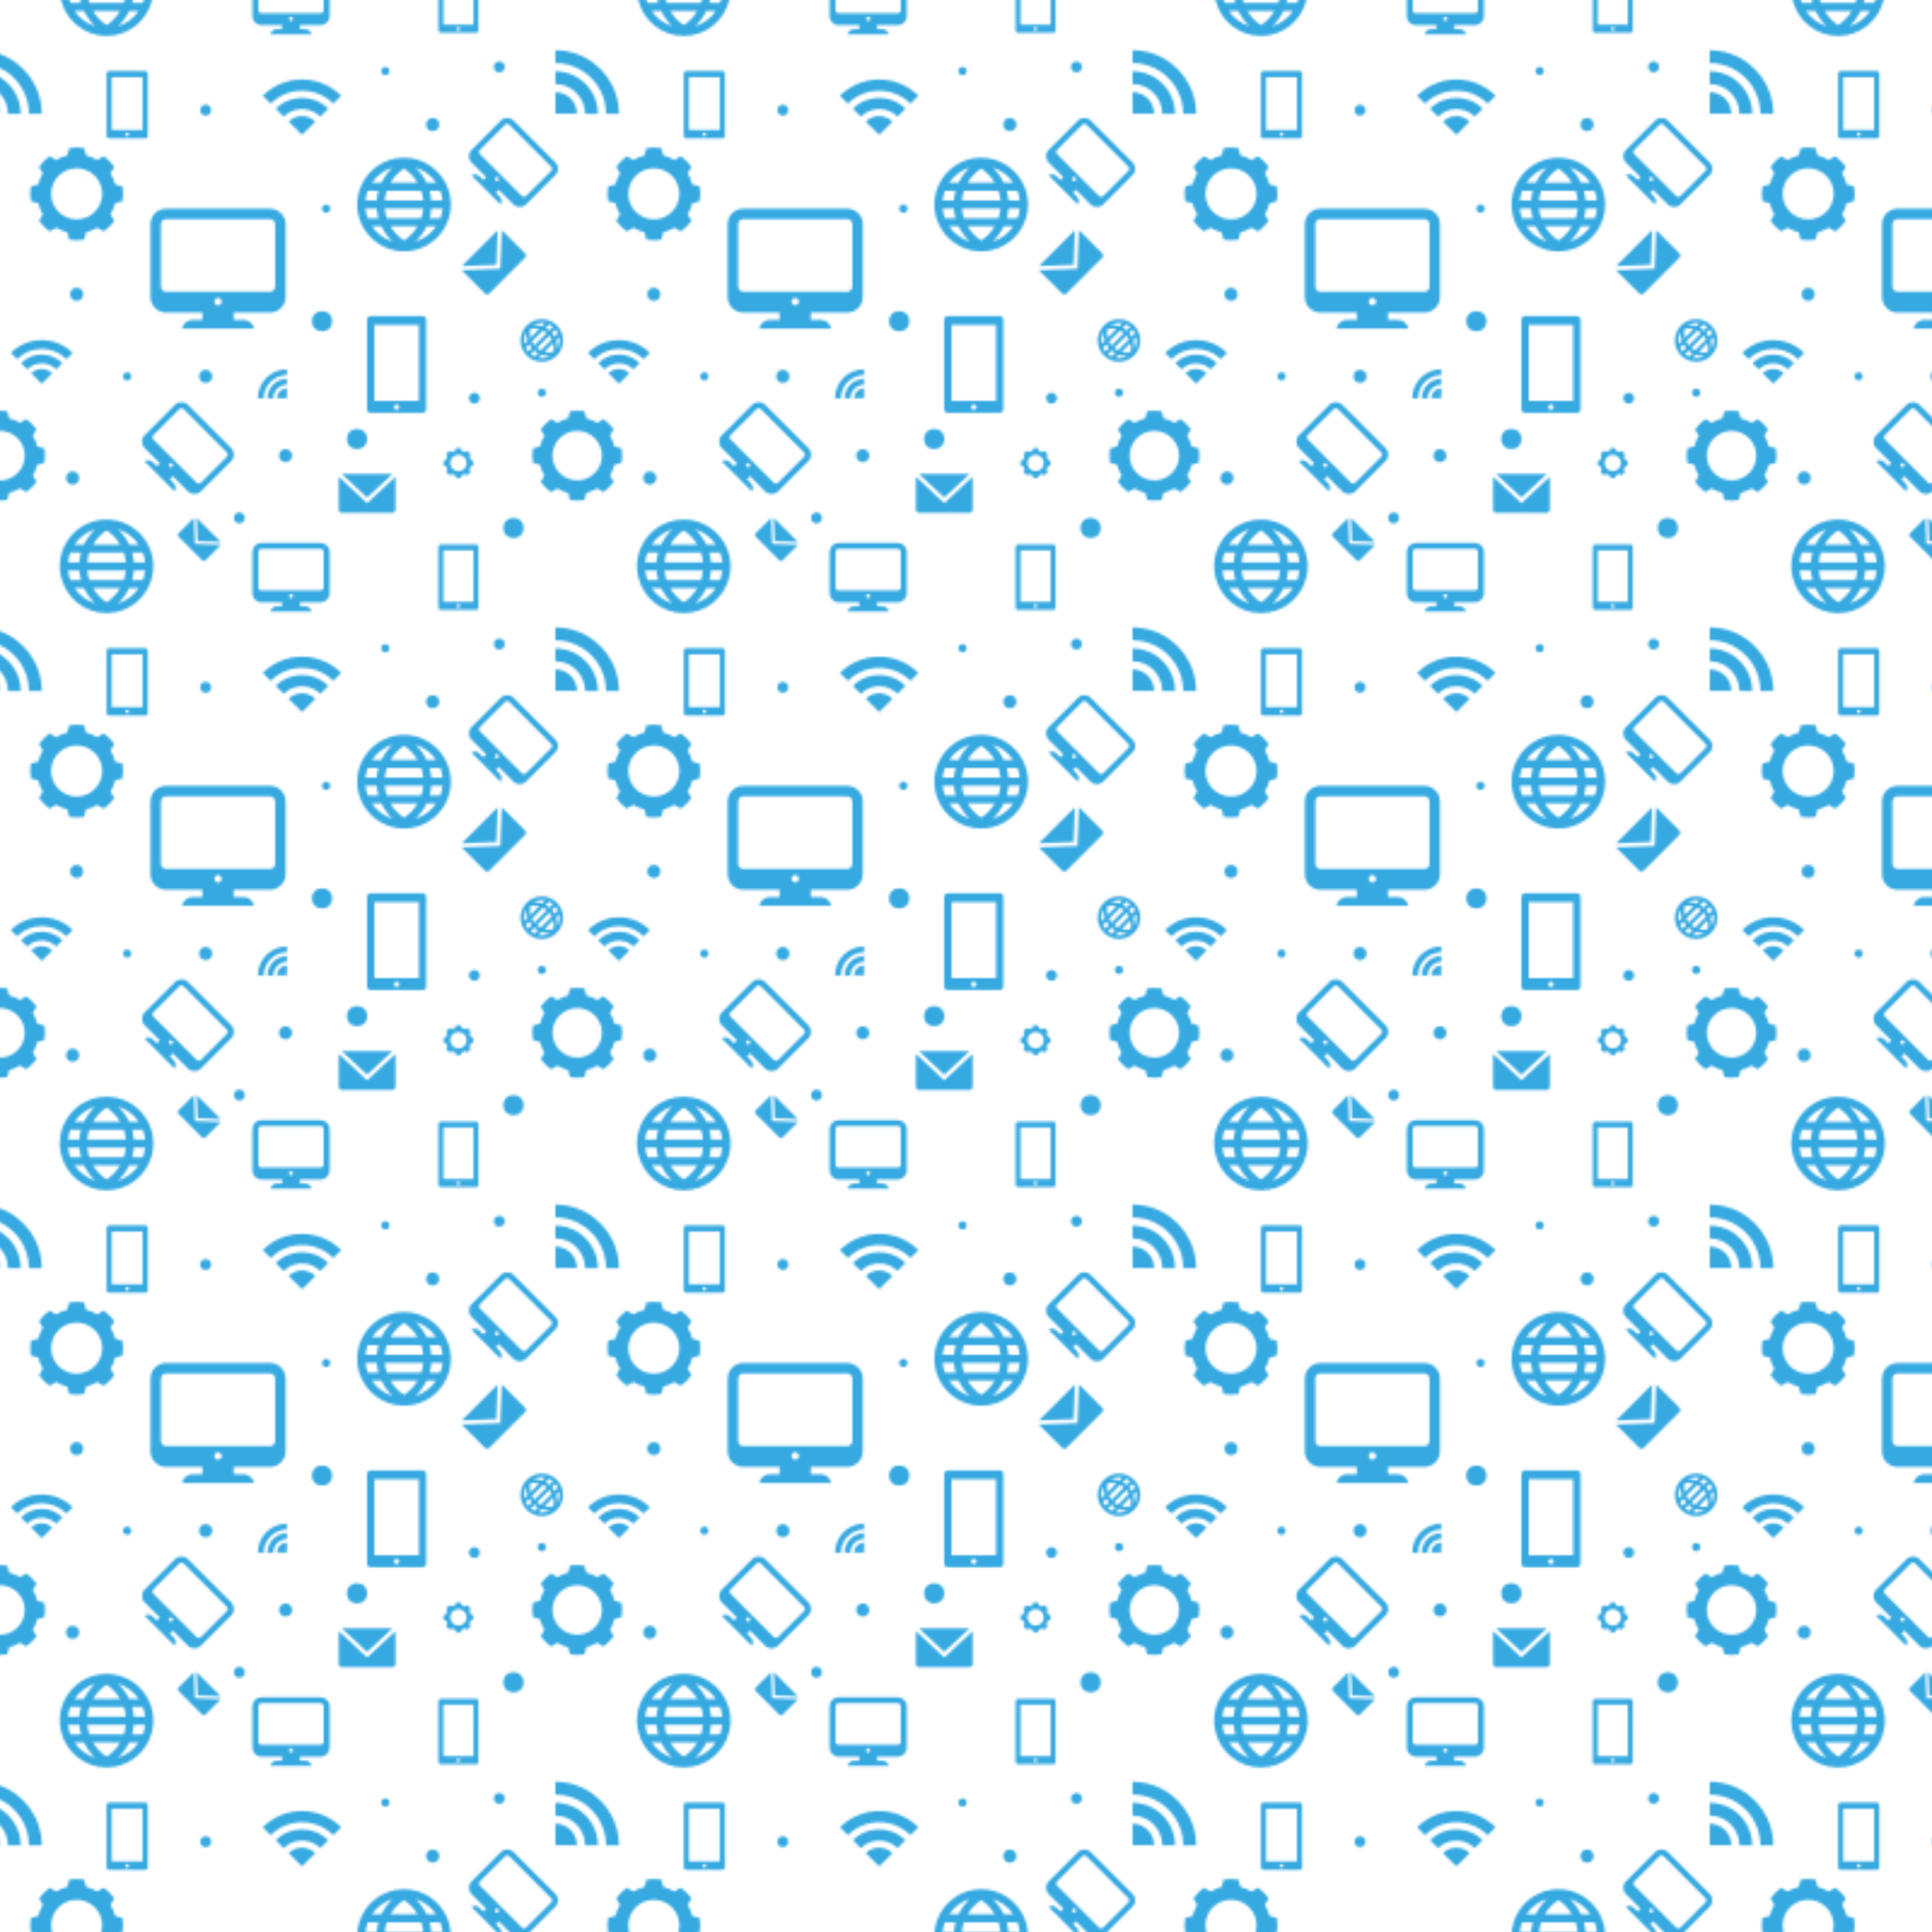 <?xml version="1.0" encoding="utf-8"?>
<!-- Generator: Adobe Illustrator 24.0.1, SVG Export Plug-In . SVG Version: 6.00 Build 0)  -->
<svg version="1.1" id="Layer_1" xmlns="http://www.w3.org/2000/svg" xmlns:xlink="http://www.w3.org/1999/xlink" x="0px" y="0px"
	 viewBox="0 0 800 800" style="enable-background:new 0 0 800 800;" xml:space="preserve">
<style type="text/css">
	.st0{fill:none;}
	.st1{fill:#36A9E1;}
	.st2{fill:url(#New_Pattern_Swatch_2);}
</style>
<pattern  width="239" height="239" patternUnits="userSpaceOnUse" id="New_Pattern_Swatch_2" viewBox="0 -239 239 239" style="overflow:visible;">
	<g>
		<rect y="-239" class="st0" width="239" height="239"/>
		<path class="st0" d="M187.41-49.69c-1.33,1.33-1.33,3.5,0,4.83c1.33,1.33,3.5,1.33,4.83,0c1.33-1.33,1.33-3.5,0-4.83
			C190.9-51.02,188.74-51.02,187.41-49.69z"/>
		<path class="st0" d="M36.99-10.17c-0.44,1.3-0.73,2.65-0.86,4.03h15.98c-0.13-1.38-0.42-2.73-0.86-4.03H36.99z"/>
		<path class="st0" d="M113.94-120.33v-25.82c0-1.18-0.97-2.14-2.15-2.14H68.76c-1.18,0-2.14,0.97-2.14,2.14v25.82
			c0,1.18,0.97,2.15,2.14,2.15h43.03C112.98-118.18,113.94-119.15,113.94-120.33z"/>
		<path class="st0" d="M231.53-99.4l-1.27,1.27c0.4,1.13,0.6,2.32,0.56,3.53C231.6-96.09,231.84-97.79,231.53-99.4z"/>
		<path class="st0" d="M59.14-10.17h-4.43c0.37,1.31,0.61,2.66,0.72,4.03h4.66C59.96-7.54,59.63-8.9,59.14-10.17z"/>
		<path class="st0" d="M48.87-19.83c1.92,1.82,3.48,3.98,4.61,6.35h3.95C55.4-16.47,52.39-18.74,48.87-19.83z"/>
		<path class="st0" d="M49.74-13.48c-1.38-2.35-3.28-4.39-5.62-5.92c-2.33,1.53-4.24,3.57-5.62,5.92H49.74z"/>
		<path class="st0" d="M70.12-47.03c-0.35,0.35-0.35,0.92,0,1.27c0.35,0.35,0.92,0.35,1.27,0c0.35-0.35,0.35-0.92,0-1.26
			C71.04-47.38,70.47-47.38,70.12-47.03z"/>
		<path class="st0" d="M30.82-13.48h3.95c1.12-2.38,2.68-4.53,4.61-6.35C35.86-18.74,32.85-16.47,30.82-13.48z"/>
		<path class="st0" d="M31.74-169.34c-5.85,0-10.59,4.74-10.59,10.59c0,5.85,4.74,10.59,10.59,10.59c5.85,0,10.59-4.74,10.59-10.59
			C42.33-164.59,37.59-169.34,31.74-169.34z"/>
		<path class="st0" d="M76.03-69.59c-0.49-0.49-1.29-0.49-1.78,0L63.49-58.84c-0.49,0.49-0.49,1.3,0,1.79L81.4-39.13
			c0.5,0.49,1.3,0.49,1.79,0l10.75-10.75c0.49-0.49,0.49-1.29,0-1.79L76.03-69.59z"/>
		<path class="st0" d="M28.15-6.14h4.66c0.11-1.37,0.35-2.72,0.72-4.03h-4.42C28.62-8.9,28.3-7.54,28.15-6.14z"/>
		<path class="st0" d="M230.03-102.62l-1.5,1.5c0.41,0.48,0.76,0.99,1.07,1.53l1.42-1.42C230.76-101.58,230.43-102.12,230.03-102.62
			z"/>
		<path class="st0" d="M90.28-115.63c-0.84,0-1.52,0.68-1.52,1.52c0,0.84,0.68,1.52,1.52,1.52c0.84,0,1.52-0.68,1.52-1.52
			C91.8-114.95,91.12-115.63,90.28-115.63z"/>
		<path class="st0" d="M228.96-103.69c-0.5-0.41-1.04-0.73-1.61-0.99l-1.42,1.42c0.54,0.3,1.05,0.66,1.53,1.07L228.96-103.69z"/>
		<path class="st0" d="M228.48-98.48c-0.27-0.56-0.62-1.09-1.02-1.57l-5.14,5.14c0.49,0.4,1.01,0.75,1.57,1.02L228.48-98.48z"/>
		<path class="st0" d="M189.82-226.29c0.41,0,0.75-0.33,0.75-0.75c0-0.41-0.33-0.75-0.75-0.75c-0.41,0-0.75,0.33-0.75,0.75
			C189.07-226.63,189.41-226.29,189.82-226.29z"/>
		<path class="st0" d="M57.43-234.5h-3.95c-1.12,2.38-2.68,4.53-4.61,6.35C52.39-229.24,55.4-231.51,57.43-234.5z"/>
		<path class="st0" d="M220.23-97.55c0.28,0.56,0.62,1.09,1.02,1.57l5.14-5.14c-0.49-0.4-1.01-0.75-1.57-1.02L220.23-97.55z"/>
		<path class="st0" d="M225.44-93.31c1.2,0.31,2.47,0.36,3.71,0.1c0.26-1.24,0.21-2.51-0.1-3.71L225.44-93.31z"/>
		<path class="st0" d="M120.49-230.33c0.48,0,0.87-0.39,0.87-0.87c0-0.48-0.39-0.87-0.87-0.87c-0.48,0-0.87,0.39-0.87,0.87
			C119.62-230.72,120.01-230.33,120.49-230.33z"/>
		<path class="st0" d="M44.13-228.58c2.33-1.53,4.24-3.57,5.62-5.92H38.51C39.88-232.15,41.79-230.11,44.13-228.58z"/>
		<path class="st0" d="M219.75-92.34c0.5,0.41,1.04,0.73,1.6,0.99l1.42-1.42c-0.54-0.3-1.05-0.66-1.53-1.06L219.75-92.34z"/>
		<path class="st0" d="M225.74-105.19c-1.61-0.31-3.31-0.07-4.8,0.71c1.21-0.03,2.4,0.16,3.53,0.56L225.74-105.19z"/>
		<path class="st0" d="M222.97-90.84c1.62,0.31,3.31,0.07,4.8-0.71c-1.2,0.03-2.4-0.16-3.53-0.56L222.97-90.84z"/>
		<path class="st0" d="M219.12-96.43l-1.42,1.42c0.25,0.57,0.58,1.11,0.99,1.6l1.5-1.5C219.78-95.38,219.42-95.9,219.12-96.43z"/>
		<path class="st0" d="M217.89-101.42c-0.78,1.48-1.02,3.18-0.71,4.8l1.27-1.27C218.05-99.02,217.86-100.22,217.89-101.42z"/>
		<path class="st0" d="M223.27-102.71c-1.2-0.31-2.47-0.36-3.71-0.1c-0.26,1.24-0.22,2.51,0.1,3.71L223.27-102.71z"/>
		<path class="st0" d="M39.38-228.15c-1.92-1.82-3.48-3.98-4.61-6.35h-3.95C32.85-231.51,35.86-229.24,39.38-228.15z"/>
		<path class="st0" d="M155.98-152.66h-4.66c0.14,1.41,0.47,2.75,0.96,4.03h4.42C156.33-149.94,156.09-151.29,155.98-152.66z"/>
		<path class="st0" d="M178.6-155.97h4.66c-0.14-1.41-0.47-2.76-0.96-4.03h-4.43C178.25-158.69,178.5-157.34,178.6-155.97z"/>
		<path class="st0" d="M180.59-163.3c-2.03-2.99-5.03-5.26-8.56-6.35c1.92,1.82,3.48,3.98,4.61,6.35H180.59z"/>
		<path class="st0" d="M153.99-145.32c2.03,2.99,5.03,5.26,8.56,6.35c-1.92-1.82-3.48-3.98-4.61-6.35H153.99z"/>
		<path class="st0" d="M174.42-160h-14.26c-0.44,1.3-0.73,2.65-0.86,4.03h15.98C175.15-157.35,174.86-158.7,174.42-160z"/>
		<path class="st0" d="M161.67-145.32c1.38,2.35,3.28,4.39,5.62,5.92c2.33-1.53,4.24-3.57,5.62-5.92H161.67z"/>
		<path class="st0" d="M216.09-157.83c0.48,0.48,1.26,0.48,1.74,0l10.43-10.43c0.48-0.48,0.48-1.25,0-1.73l-17.37-17.37
			c-0.48-0.47-1.26-0.47-1.73,0l-10.43,10.43c-0.48,0.48-0.48,1.26,0,1.73L216.09-157.83z"/>
		<rect x="155.01" y="-104.49" class="st0" width="18.42" height="31.47"/>
		<path class="st0" d="M177.88-148.63h4.43c0.48-1.28,0.81-2.63,0.96-4.03h-4.66C178.5-151.29,178.25-149.94,177.88-148.63z"/>
		<path class="st0" d="M205.14-165.48c-0.34,0.34-0.34,0.89,0,1.23c0.34,0.34,0.89,0.34,1.23,0c0.34-0.34,0.34-0.89,0-1.23
			C206.03-165.82,205.48-165.82,205.14-165.48z"/>
		<path class="st0" d="M160.16-148.63h14.26c0.44-1.3,0.73-2.65,0.86-4.03H159.3C159.43-151.28,159.72-149.93,160.16-148.63z"/>
		<path class="st0" d="M172.04-138.97c3.52-1.09,6.53-3.36,8.56-6.35h-3.95C175.52-142.95,173.96-140.79,172.04-138.97z"/>
		<path class="st0" d="M162.55-169.66c-3.52,1.09-6.53,3.36-8.56,6.35h3.95C159.06-165.68,160.62-167.84,162.55-169.66z"/>
		<path class="st0" d="M156.7-160h-4.42c-0.48,1.27-0.81,2.63-0.96,4.03h4.66C156.09-157.34,156.33-158.69,156.7-160z"/>
		<path class="st0" d="M172.91-163.3c-1.38-2.35-3.28-4.39-5.62-5.92c-2.33,1.53-4.24,3.57-5.62,5.92H172.91z"/>
		<rect x="46.24" y="-207.09" class="st0" width="12.83" height="21.91"/>
		<path class="st0" d="M164.22-71.52c-0.61,0-1.1,0.49-1.1,1.1c0,0.61,0.49,1.1,1.1,1.1c0.61,0,1.1-0.49,1.1-1.1
			C165.33-71.03,164.83-71.52,164.22-71.52z"/>
		<path class="st0" d="M52.65-184.13c-0.42,0-0.77,0.34-0.77,0.77c0,0.42,0.34,0.77,0.77,0.77c0.42,0,0.77-0.34,0.77-0.77
			C53.42-183.79,53.08-184.13,52.65-184.13z"/>
		<path class="st1" d="M47.65-154.84c-0.4,1.64-1.04,3.18-1.9,4.58c0.52,0.91,1.04,1.83,1.56,2.74c-1.21,1.67-2.68,3.14-4.35,4.35
			c-0.91-0.52-1.83-1.04-2.74-1.56c-1.4,0.85-2.95,1.5-4.58,1.9c-0.28,1.02-0.56,2.03-0.83,3.05c-1,0.16-2.03,0.25-3.07,0.25
			c-1.05,0-2.07-0.09-3.07-0.25c-0.28-1.02-0.56-2.03-0.83-3.05c-1.64-0.4-3.18-1.04-4.58-1.9c-0.91,0.52-1.83,1.04-2.74,1.56
			c-1.67-1.21-3.14-2.68-4.35-4.35c0.52-0.91,1.04-1.83,1.56-2.74c-0.85-1.4-1.5-2.95-1.9-4.58c-1.02-0.28-2.03-0.56-3.05-0.83
			c-0.16-1-0.25-2.03-0.25-3.07c0-1.05,0.09-2.07,0.25-3.07c1.02-0.28,2.03-0.56,3.05-0.83c0.4-1.64,1.04-3.18,1.9-4.58
			c-0.52-0.91-1.04-1.83-1.56-2.74c1.21-1.67,2.68-3.14,4.35-4.35c0.91,0.52,1.83,1.04,2.74,1.56c1.4-0.85,2.95-1.5,4.58-1.9
			c0.28-1.02,0.56-2.03,0.83-3.05c1-0.16,2.03-0.25,3.07-0.25c1.05,0,2.07,0.09,3.07,0.25c0.28,1.02,0.56,2.03,0.83,3.05
			c1.64,0.4,3.18,1.04,4.58,1.9c0.91-0.52,1.83-1.04,2.74-1.56c1.67,1.21,3.14,2.68,4.35,4.35c-0.52,0.91-1.04,1.83-1.56,2.74
			c0.85,1.4,1.5,2.95,1.9,4.58c1.02,0.28,2.03,0.56,3.05,0.83c0.16,1,0.25,2.03,0.25,3.07c0,1.05-0.09,2.07-0.25,3.07
			C49.68-155.39,48.67-155.12,47.65-154.84z M42.33-158.75c0-5.85-4.74-10.59-10.59-10.59c-5.85,0-10.59,4.74-10.59,10.59
			c0,5.85,4.74,10.59,10.59,10.59C37.59-148.16,42.33-152.9,42.33-158.75z"/>
		<path class="st1" d="M3.79-34.93c1.54-0.38,3.04-0.99,4.44-1.84c0.89,0.5,1.77,1.01,2.66,1.52c0.8-0.58,1.56-1.22,2.27-1.94
			c0.72-0.72,1.36-1.48,1.94-2.27c-0.51-0.89-1.01-1.77-1.52-2.66c0.85-1.4,1.46-2.89,1.84-4.44c0.98-0.27,1.97-0.54,2.95-0.81
			c0.32-1.97,0.32-3.98,0-5.96c-0.98-0.27-1.97-0.54-2.95-0.81c-0.38-1.54-0.99-3.04-1.84-4.44c0.51-0.89,1.01-1.77,1.52-2.66
			c-0.58-0.79-1.22-1.56-1.94-2.27c-0.72-0.72-1.48-1.36-2.28-1.94c-0.89,0.51-1.77,1.01-2.66,1.52c-1.4-0.85-2.89-1.46-4.44-1.84
			c-0.27-0.98-0.54-1.96-0.81-2.95C1.99-68.87,1-68.95,0-68.95v8.35c2.63,0,5.25,1,7.25,3.01c4,4,4.01,10.5,0,14.51
			c-2,2-4.63,3-7.25,3v8.34c1,0,1.99-0.08,2.98-0.24C3.25-32.96,3.52-33.95,3.79-34.93z"/>
		<path class="st1" d="M194.96-46.01c-0.13,0.51-0.33,1.01-0.61,1.48c0.17,0.3,0.34,0.59,0.5,0.89c-0.19,0.27-0.41,0.52-0.64,0.76
			c-0.24,0.24-0.49,0.45-0.76,0.64c-0.29-0.17-0.59-0.34-0.89-0.5c-0.46,0.28-0.96,0.49-1.48,0.61c-0.09,0.33-0.18,0.66-0.27,0.98
			c-0.66,0.11-1.33,0.11-1.98,0c-0.09-0.33-0.18-0.66-0.27-0.98c-0.52-0.13-1.01-0.33-1.48-0.61c-0.3,0.17-0.59,0.34-0.89,0.5
			c-0.26-0.19-0.52-0.41-0.76-0.64c-0.24-0.24-0.45-0.49-0.64-0.76c0.17-0.29,0.34-0.59,0.5-0.89c-0.28-0.46-0.49-0.96-0.61-1.48
			c-0.33-0.09-0.66-0.18-0.98-0.27c-0.11-0.66-0.11-1.33,0-1.98c0.33-0.09,0.66-0.18,0.98-0.27c0.13-0.51,0.33-1.01,0.61-1.48
			c-0.17-0.3-0.34-0.59-0.5-0.89c0.19-0.26,0.41-0.52,0.64-0.76c0.24-0.24,0.49-0.45,0.76-0.64c0.3,0.17,0.59,0.34,0.89,0.51
			c0.46-0.28,0.96-0.49,1.48-0.61c0.09-0.33,0.18-0.65,0.27-0.98c0.66-0.11,1.33-0.11,1.98,0c0.09,0.33,0.18,0.66,0.27,0.98
			c0.51,0.13,1.01,0.33,1.48,0.61c0.3-0.17,0.59-0.34,0.89-0.51c0.26,0.19,0.52,0.41,0.76,0.64c0.24,0.24,0.45,0.49,0.64,0.76
			c-0.17,0.29-0.34,0.59-0.51,0.89c0.28,0.46,0.49,0.96,0.61,1.48c0.33,0.09,0.65,0.18,0.98,0.27c0.11,0.66,0.11,1.33,0,1.98
			C195.61-46.19,195.28-46.1,194.96-46.01z M192.24-49.69c-1.33-1.33-3.5-1.33-4.83,0c-1.33,1.33-1.33,3.5,0,4.83
			c1.33,1.33,3.5,1.33,4.83,0C193.57-46.19,193.57-48.35,192.24-49.69z"/>
		<path class="st1" d="M167.29-134.95c-10.68,0-19.37-8.69-19.37-19.37c0-10.68,8.69-19.37,19.37-19.37
			c10.68,0,19.37,8.69,19.37,19.37C186.66-143.63,177.97-134.95,167.29-134.95z M183.27-152.66h-4.66
			c-0.11,1.37-0.35,2.72-0.72,4.03h4.43C182.79-149.91,183.12-151.25,183.27-152.66z M177.88-160c0.37,1.31,0.61,2.66,0.72,4.03
			h4.66c-0.14-1.41-0.47-2.76-0.96-4.03H177.88z M172.04-169.66c1.92,1.82,3.48,3.98,4.61,6.35h3.95
			C178.57-166.29,175.56-168.56,172.04-169.66z M175.28-155.97c-0.13-1.38-0.42-2.73-0.86-4.03h-14.26
			c-0.44,1.3-0.73,2.65-0.86,4.03H175.28z M159.3-152.66c0.13,1.38,0.42,2.73,0.86,4.03h14.26c0.44-1.3,0.73-2.65,0.86-4.03H159.3z
			 M161.67-163.3h11.24c-1.38-2.35-3.28-4.39-5.62-5.92C164.96-167.7,163.05-165.65,161.67-163.3z M153.99-163.3h3.95
			c1.12-2.38,2.68-4.53,4.61-6.35C159.03-168.56,156.02-166.29,153.99-163.3z M151.32-155.97h4.66c0.11-1.37,0.35-2.72,0.72-4.03
			h-4.42C151.79-158.72,151.46-157.37,151.32-155.97z M156.7-148.63c-0.37-1.31-0.61-2.66-0.72-4.03h-4.66
			c0.14,1.41,0.47,2.75,0.96,4.03H156.7z M162.55-138.97c-1.92-1.82-3.48-3.98-4.61-6.35h-3.95
			C156.02-142.33,159.03-140.06,162.55-138.97z M172.91-145.32h-11.24c1.38,2.35,3.28,4.39,5.62,5.92
			C169.63-140.93,171.53-142.97,172.91-145.32z M180.59-145.32h-3.95c-1.12,2.38-2.68,4.53-4.61,6.35
			C175.56-140.06,178.57-142.33,180.59-145.32z"/>
		<path class="st1" d="M25.31-239h3.41c0.12,0.4,0.25,0.8,0.39,1.19h4.42c-0.11-0.39-0.19-0.79-0.27-1.19h3.38
			c0.11,0.4,0.22,0.8,0.35,1.19h14.26c0.13-0.39,0.25-0.79,0.35-1.19h3.38c-0.09,0.4-0.16,0.8-0.27,1.19h4.43
			c0.15-0.39,0.28-0.79,0.39-1.19h3.41c-2.03,8.52-9.69,14.87-18.82,14.87C35-224.13,27.34-230.48,25.31-239z M48.87-228.15
			c3.52-1.09,6.53-3.36,8.56-6.35h-3.95C52.35-232.13,50.79-229.97,48.87-228.15z M38.51-234.5c1.38,2.35,3.28,4.39,5.62,5.92
			c2.33-1.53,4.24-3.57,5.62-5.92H38.51z M30.82-234.5c2.03,2.99,5.03,5.26,8.56,6.35c-1.92-1.82-3.48-3.98-4.61-6.35H30.82z"/>
		<path class="st1" d="M230.59-91.78c-3.43,3.44-9.03,3.44-12.46,0c-3.44-3.43-3.44-9.03,0-12.46c3.43-3.44,9.03-3.44,12.46,0
			C234.02-100.81,234.02-95.22,230.59-91.78z M225.94-103.25c0.54,0.3,1.05,0.66,1.53,1.07l1.5-1.5c-0.5-0.41-1.04-0.73-1.61-0.99
			L225.94-103.25z M222.32-94.91c0.49,0.4,1.01,0.75,1.57,1.02l4.59-4.59c-0.27-0.56-0.62-1.09-1.02-1.57L222.32-94.91z
			 M226.4-101.12c-0.49-0.4-1.01-0.75-1.57-1.02l-4.59,4.59c0.28,0.56,0.62,1.09,1.02,1.57L226.4-101.12z M220.95-104.48
			c1.21-0.03,2.4,0.16,3.53,0.56l1.27-1.27C224.13-105.5,222.43-105.26,220.95-104.48z M219.66-99.1l3.62-3.62
			c-1.2-0.31-2.47-0.36-3.71-0.1C219.3-101.57,219.34-100.3,219.66-99.1z M217.18-96.63l1.27-1.27c-0.4-1.13-0.59-2.32-0.56-3.53
			C217.11-99.94,216.88-98.24,217.18-96.63z M218.69-93.41l1.5-1.5c-0.41-0.48-0.76-0.99-1.07-1.53l-1.42,1.42
			C217.95-94.45,218.28-93.91,218.69-93.41z M222.78-92.78c-0.54-0.3-1.05-0.66-1.53-1.06l-1.5,1.5c0.5,0.41,1.04,0.73,1.6,0.99
			L222.78-92.78z M227.77-91.55c-1.2,0.03-2.4-0.16-3.53-0.56l-1.27,1.27C224.58-90.53,226.28-90.77,227.77-91.55z M229.06-96.93
			l-3.62,3.62c1.2,0.31,2.47,0.36,3.71,0.1C229.41-94.46,229.37-95.73,229.06-96.93z M229.59-99.59l1.42-1.42
			c-0.25-0.57-0.58-1.11-0.99-1.61l-1.5,1.5C228.93-100.64,229.29-100.13,229.59-99.59z M230.26-98.13c0.4,1.13,0.6,2.32,0.56,3.53
			c0.78-1.48,1.02-3.18,0.71-4.8L230.26-98.13z"/>
		<path class="st1" d="M96.74-109.58v3.01h4.03c2.19,0,4.01,1.56,4.41,3.63h-29.8c0.4-2.07,2.22-3.63,4.41-3.63h4.03v-3.01H68.76
			c-3.56,0-6.45-2.89-6.45-6.45v-30.13c0-3.56,2.89-6.45,6.45-6.45h43.03c3.57,0,6.46,2.89,6.46,6.45v30.13
			c0,3.56-2.89,6.45-6.46,6.45H96.74z M91.8-114.11c0-0.84-0.68-1.52-1.52-1.52c-0.84,0-1.52,0.68-1.52,1.52
			c0,0.84,0.68,1.52,1.52,1.52C91.12-112.59,91.8-113.27,91.8-114.11z M111.79-118.18c1.19,0,2.15-0.97,2.15-2.15v-25.82
			c0-1.18-0.97-2.14-2.15-2.14H68.76c-1.18,0-2.14,0.97-2.14,2.14v25.82c0,1.18,0.97,2.15,2.14,2.15H111.79z"/>
		<path class="st1" d="M195.24-176.93l12.16-12.17c1.44-1.44,3.77-1.44,5.21,0l17.37,17.37c1.44,1.44,1.44,3.78,0,5.21l-12.16,12.16
			c-1.44,1.44-3.77,1.44-5.21,0l-6.08-6.08l-1.22,1.22l1.63,1.63c0.88,0.88,0.99,2.25,0.32,3.25l-12.03-12.03
			c1-0.67,2.36-0.57,3.25,0.32l1.63,1.63l1.22-1.22l-6.08-6.08C193.8-173.16,193.8-175.5,195.24-176.93z M206.37-165.48
			c-0.34-0.34-0.89-0.34-1.23,0c-0.34,0.34-0.34,0.89,0,1.23c0.34,0.34,0.89,0.34,1.23,0C206.71-164.59,206.71-165.14,206.37-165.48
			z M198.71-175.2l17.37,17.37c0.48,0.48,1.26,0.48,1.74,0l10.43-10.43c0.48-0.48,0.48-1.25,0-1.73l-17.37-17.37
			c-0.48-0.47-1.26-0.47-1.73,0l-10.43,10.43C198.24-176.46,198.24-175.67,198.71-175.2z"/>
		<path class="st1" d="M106.98-239v4.25c0,0.68,0.55,1.23,1.22,1.23h24.57c0.68,0,1.23-0.55,1.23-1.23V-239h2.46v6.7
			c0,2.03-1.65,3.68-3.69,3.68h-8.59v1.72h2.3c1.25,0,2.29,0.89,2.52,2.07h-17.02c0.23-1.18,1.27-2.07,2.52-2.07l2.3,0v-1.72l-8.6,0
			c-2.03,0-3.68-1.65-3.68-3.68V-239H106.98z M119.62-231.2c0,0.48,0.39,0.87,0.87,0.87c0.48,0,0.87-0.39,0.87-0.87
			c0-0.48-0.39-0.87-0.87-0.87C120.01-232.07,119.62-231.68,119.62-231.2z"/>
		<path class="st1" d="M95.74-48.09L83.2-35.55c-1.48,1.48-3.89,1.48-5.38,0l-6.27-6.27l-1.25,1.25l1.68,1.68
			c0.91,0.91,1.02,2.32,0.32,3.35L59.9-47.95c1.03-0.69,2.43-0.59,3.35,0.33l1.68,1.68l1.25-1.25l-6.27-6.27
			c-1.48-1.48-1.48-3.89,0-5.37l12.54-12.54c1.48-1.48,3.89-1.48,5.37,0l17.91,17.91C97.22-51.98,97.22-49.57,95.74-48.09z
			 M71.39-47.03c-0.35-0.35-0.92-0.35-1.27,0c-0.35,0.35-0.35,0.92,0,1.27c0.35,0.35,0.92,0.35,1.27,0
			C71.74-46.11,71.74-46.68,71.39-47.03z M93.94-51.67L76.03-69.59c-0.49-0.49-1.29-0.49-1.78,0L63.49-58.84
			c-0.49,0.49-0.49,1.3,0,1.79L81.4-39.13c0.5,0.49,1.3,0.49,1.79,0l10.75-10.75C94.44-50.37,94.44-51.18,93.94-51.67z"/>
		<polygon class="st1" points="152,-33.01 162.47,-42.73 141.52,-42.73 		"/>
		<path class="st1" d="M141.39-26.68h21.21c0.62,0,1.14-0.64,1.14-1.42v-13.22c0-0.08-0.01-0.15-0.02-0.22L152-30.65l-11.72-10.89
			c-0.01,0.07-0.02,0.15-0.02,0.22v13.22C140.26-27.31,140.77-26.68,141.39-26.68z"/>
		<polygon class="st1" points="81.45,-24.52 81.81,-14.93 91.4,-14.57 		"/>
		<path class="st1" d="M80.29-24.55c-0.04,0.03-0.08,0.06-0.11,0.1l-6.28,6.28c-0.37,0.37-0.43,0.92-0.13,1.21L83.84-6.88
			c0.3,0.3,0.84,0.24,1.21-0.13l6.28-6.28c0.04-0.04,0.07-0.08,0.1-0.11l-10.74-0.4L80.29-24.55z"/>
		<polygon class="st1" points="205.52,-129.37 206.05,-143.65 191.24,-128.84 		"/>
		<path class="st1" d="M202.5-117.39l15-15c0.44-0.44,0.35-1.25-0.2-1.8l-9.35-9.35c-0.05-0.05-0.11-0.1-0.17-0.14l-0.59,15.99
			l-15.99,0.59c0.05,0.06,0.09,0.12,0.15,0.17l9.35,9.35C201.25-117.04,202.06-116.95,202.5-117.39z"/>
		<path class="st1" d="M175.03-68.06h-21.62c-0.78,0-1.42-0.64-1.42-1.42v-37.2c0-0.78,0.64-1.42,1.42-1.42h21.62
			c0.78,0,1.42,0.64,1.42,1.42v37.2C176.45-68.7,175.81-68.06,175.03-68.06z M165.33-70.42c0-0.61-0.49-1.1-1.1-1.1
			c-0.61,0-1.1,0.49-1.1,1.1c0,0.61,0.49,1.1,1.1,1.1C164.83-69.32,165.33-69.81,165.33-70.42z M173.43-104.49h-18.42v31.47h18.42
			V-104.49z"/>
		<path class="st1" d="M183.58-239v10.2h12.48V-239h2.04v12.6c0,0.53-0.43,0.96-0.96,0.96H182.5c-0.53,0-0.96-0.43-0.96-0.96V-239
			H183.58z M189.07-227.04c0,0.41,0.33,0.75,0.75,0.75c0.41,0,0.75-0.33,0.75-0.75c0-0.41-0.33-0.75-0.75-0.75
			C189.41-227.79,189.07-227.45,189.07-227.04z"/>
		<path class="st1" d="M63.49-4.49c0,1.55-0.2,3.04-0.55,4.49h-3.41C59.8-0.91,60-1.86,60.1-2.83h-4.66
			C55.36-1.87,55.2-0.93,54.99,0h-3.38c0.24-0.92,0.41-1.87,0.5-2.83H36.13c0.09,0.96,0.26,1.91,0.5,2.83h-3.38
			c-0.2-0.93-0.37-1.87-0.44-2.83h-4.66c0.1,0.97,0.29,1.92,0.56,2.83h-3.41c-0.34-1.44-0.55-2.94-0.55-4.49
			c0-10.68,8.69-19.37,19.37-19.37S63.49-15.16,63.49-4.49z M38.51-13.48h11.24c-1.38-2.35-3.28-4.39-5.62-5.92
			C41.79-17.87,39.88-15.83,38.51-13.48z M33.53-10.17h-4.42c-0.48,1.27-0.81,2.62-0.96,4.03h4.66
			C32.92-7.51,33.17-8.86,33.53-10.17z M39.38-19.83c-3.52,1.09-6.53,3.36-8.56,6.35h3.95C35.9-15.85,37.46-18.01,39.38-19.83z
			 M52.12-6.14c-0.13-1.38-0.42-2.73-0.86-4.03H36.99c-0.44,1.3-0.73,2.65-0.86,4.03H52.12z M53.48-13.48h3.95
			c-2.03-2.99-5.03-5.26-8.56-6.35C50.79-18.01,52.35-15.85,53.48-13.48z M60.1-6.14c-0.14-1.41-0.47-2.76-0.96-4.03h-4.43
			c0.37,1.31,0.61,2.66,0.72,4.03H60.1z"/>
		<path class="st1" d="M136.46,0v-10.49c0-2.03-1.65-3.68-3.69-3.68H108.2c-2.03,0-3.68,1.65-3.68,3.68V0h2.46v-10.5
			c0-0.67,0.55-1.22,1.22-1.22l24.57,0c0.68,0,1.23,0.55,1.23,1.22V0H136.46z"/>
		<path class="st1" d="M198.1,0v-12.6c0-0.53-0.43-0.96-0.96-0.96H182.5c-0.53,0-0.96,0.43-0.96,0.96V0h2.04v-11.12h12.48V0H198.1z"
			/>
		<path class="st1" d="M60.18-181.72H45.13c-0.54,0-0.99-0.44-0.99-0.99v-25.9c0-0.54,0.44-0.99,0.99-0.99h15.05
			c0.54,0,0.99,0.44,0.99,0.99v25.9C61.17-182.17,60.72-181.72,60.18-181.72z M53.42-183.37c0-0.42-0.34-0.77-0.77-0.77
			c-0.42,0-0.77,0.34-0.77,0.77c0,0.42,0.34,0.77,0.77,0.77C53.08-182.6,53.42-182.94,53.42-183.37z M59.06-207.09H46.24v21.91
			h12.83V-207.09z"/>
		<path class="st1" d="M30.07-92.88c-7.05-7.05-18.53-7.05-25.59,0l2.58,2.58c5.63-5.64,14.8-5.63,20.44,0L30.07-92.88z"/>
		<path class="st1" d="M25.84-88.65c-4.72-4.72-12.41-4.72-17.13,0l2.58,2.58c3.3-3.3,8.67-3.3,11.98,0L25.84-88.65z"/>
		<path class="st1" d="M12.93-84.43l4.34,4.31l4.34-4.31C19.22-86.83,15.33-86.83,12.93-84.43z"/>
		<path class="st1" d="M141.27-199.36c-8.95-8.95-23.51-8.95-32.45,0l3.27,3.27c7.15-7.15,18.78-7.15,25.92,0L141.27-199.36z"/>
		<path class="st1" d="M114.18-193.99l3.27,3.27c4.19-4.19,11-4.19,15.19,0l3.27-3.27C129.91-199.98,120.17-199.98,114.18-193.99z"
			/>
		<path class="st1" d="M130.55-188.64c-3.04-3.04-7.98-3.05-11.02,0l5.51,5.47L130.55-188.64z"/>
		<path class="st1" d="M0-210.84c7.07,3.39,11.97,10.6,11.98,18.95l5.3,0c0-11.33-7.2-21.02-17.27-24.72V-210.84z"/>
		<path class="st1" d="M3.27-191.89h5.3c0-6.4-3.45-12-8.57-15.09v6.76C2.02-198.03,3.27-195.11,3.27-191.89z"/>
		<path class="st1" d="M239-40.09c-2.62,0-5.24-1-7.24-3c-4.01-4.01-4.01-10.5,0-14.51c2-2,4.62-3,7.24-3v-8.35
			c-0.99,0-1.98,0.08-2.96,0.24c-0.27,0.98-0.54,1.96-0.81,2.95c-1.54,0.38-3.04,0.99-4.44,1.84c-0.89-0.51-1.77-1.01-2.66-1.52
			c-0.79,0.58-1.56,1.22-2.27,1.94c-0.72,0.72-1.36,1.48-1.94,2.27c0.51,0.89,1.01,1.77,1.52,2.66c-0.85,1.4-1.46,2.89-1.84,4.44
			c-0.98,0.27-1.97,0.54-2.95,0.81c-0.32,1.97-0.32,3.99,0,5.96c0.98,0.27,1.97,0.54,2.95,0.81c0.38,1.54,0.99,3.04,1.84,4.44
			c-0.51,0.89-1.01,1.77-1.52,2.66c0.58,0.79,1.22,1.56,1.94,2.27c0.71,0.72,1.48,1.36,2.27,1.94c0.89-0.51,1.77-1.01,2.66-1.52
			c1.4,0.85,2.89,1.46,4.44,1.84c0.27,0.98,0.54,1.96,0.81,2.95c0.98,0.16,1.97,0.24,2.96,0.24V-40.09z"/>
		<path class="st1" d="M229.97-212.91c3.24,0,6.29,0.76,9.03,2.07v-5.77c-2.82-1.03-5.86-1.6-9.03-1.6V-212.91z"/>
		<path class="st1" d="M239-206.99c-2.65-1.59-5.73-2.52-9.03-2.52v5.3c3.57,0,6.78,1.53,9.03,3.97V-206.99z"/>
		<path class="st1" d="M229.97-200.83l0.03,8.9l8.9,0.03C238.91-196.83,234.91-200.83,229.97-200.83z"/>
		<path class="st1" d="M118.78-83.68l0-2.41c-6.61,0-11.99,5.38-11.99,12h2.42C109.2-79.38,113.5-83.68,118.78-83.68z"/>
		<path class="st1" d="M118.78-79.71v-2.41c-4.43,0-8.03,3.6-8.03,8.03h2.41C113.17-77.19,115.69-79.71,118.78-79.71z"/>
		<path class="st1" d="M118.78-78.17c-2.25,0-4.07,1.82-4.07,4.07l4.06-0.02L118.78-78.17z"/>
		<circle class="st1" cx="133.34" cy="-106" r="4.17"/>
		<circle class="st1" cx="147.83" cy="-57.23" r="4.17"/>
		<circle class="st1" cx="212.61" cy="-20.38" r="4.17"/>
		<circle class="st1" cx="31.74" cy="-117.15" r="2.71"/>
		<circle class="st1" cx="85.16" cy="-83.16" r="2.71"/>
		<circle class="st1" cx="30.07" cy="-41.08" r="2.71"/>
		<path class="st1" d="M118.25-47.63c1.5,0,2.71-1.21,2.71-2.71c0-1.5-1.21-2.71-2.71-2.71c-1.5,0-2.71,1.21-2.71,2.71
			C115.54-48.85,116.75-47.63,118.25-47.63z"/>
		<circle class="st1" cx="179.16" cy="-187.43" r="2.71"/>
		<circle class="st1" cx="85.16" cy="-193.4" r="2.25"/>
		<circle class="st1" cx="206.74" cy="-211.3" r="2.25"/>
		<path class="st1" d="M133.34-152.61c0,0.94,0.76,1.71,1.71,1.71c0.94,0,1.71-0.76,1.71-1.71s-0.76-1.71-1.71-1.71
			C134.11-154.31,133.34-153.55,133.34-152.61z"/>
		<path class="st1" d="M161.27-209.59c0-0.94-0.76-1.71-1.71-1.71c-0.94,0-1.71,0.76-1.71,1.71c0,0.94,0.76,1.71,1.71,1.71
			C160.51-207.89,161.27-208.65,161.27-209.59z"/>
		<path class="st1" d="M222.65-76.37c0,0.94,0.76,1.71,1.71,1.71c0.94,0,1.71-0.76,1.71-1.71s-0.76-1.71-1.71-1.71
			C223.41-78.08,222.65-77.32,222.65-76.37z"/>
		<path class="st1" d="M52.65-81.45c0.94,0,1.7-0.76,1.7-1.71c0-0.94-0.76-1.71-1.7-1.71c-0.94,0-1.71,0.76-1.71,1.71
			C50.95-82.22,51.71-81.45,52.65-81.45z"/>
		<path class="st1" d="M198.67-74.12c0-1.25-1.01-2.25-2.25-2.25s-2.25,1.01-2.25,2.25c0,1.25,1.01,2.25,2.25,2.25
			S198.67-72.87,198.67-74.12z"/>
		<circle class="st1" cx="99.1" cy="-24.55" r="2.25"/>
	</g>
</pattern>
<rect class="st2" width="800" height="800"/>
</svg>
